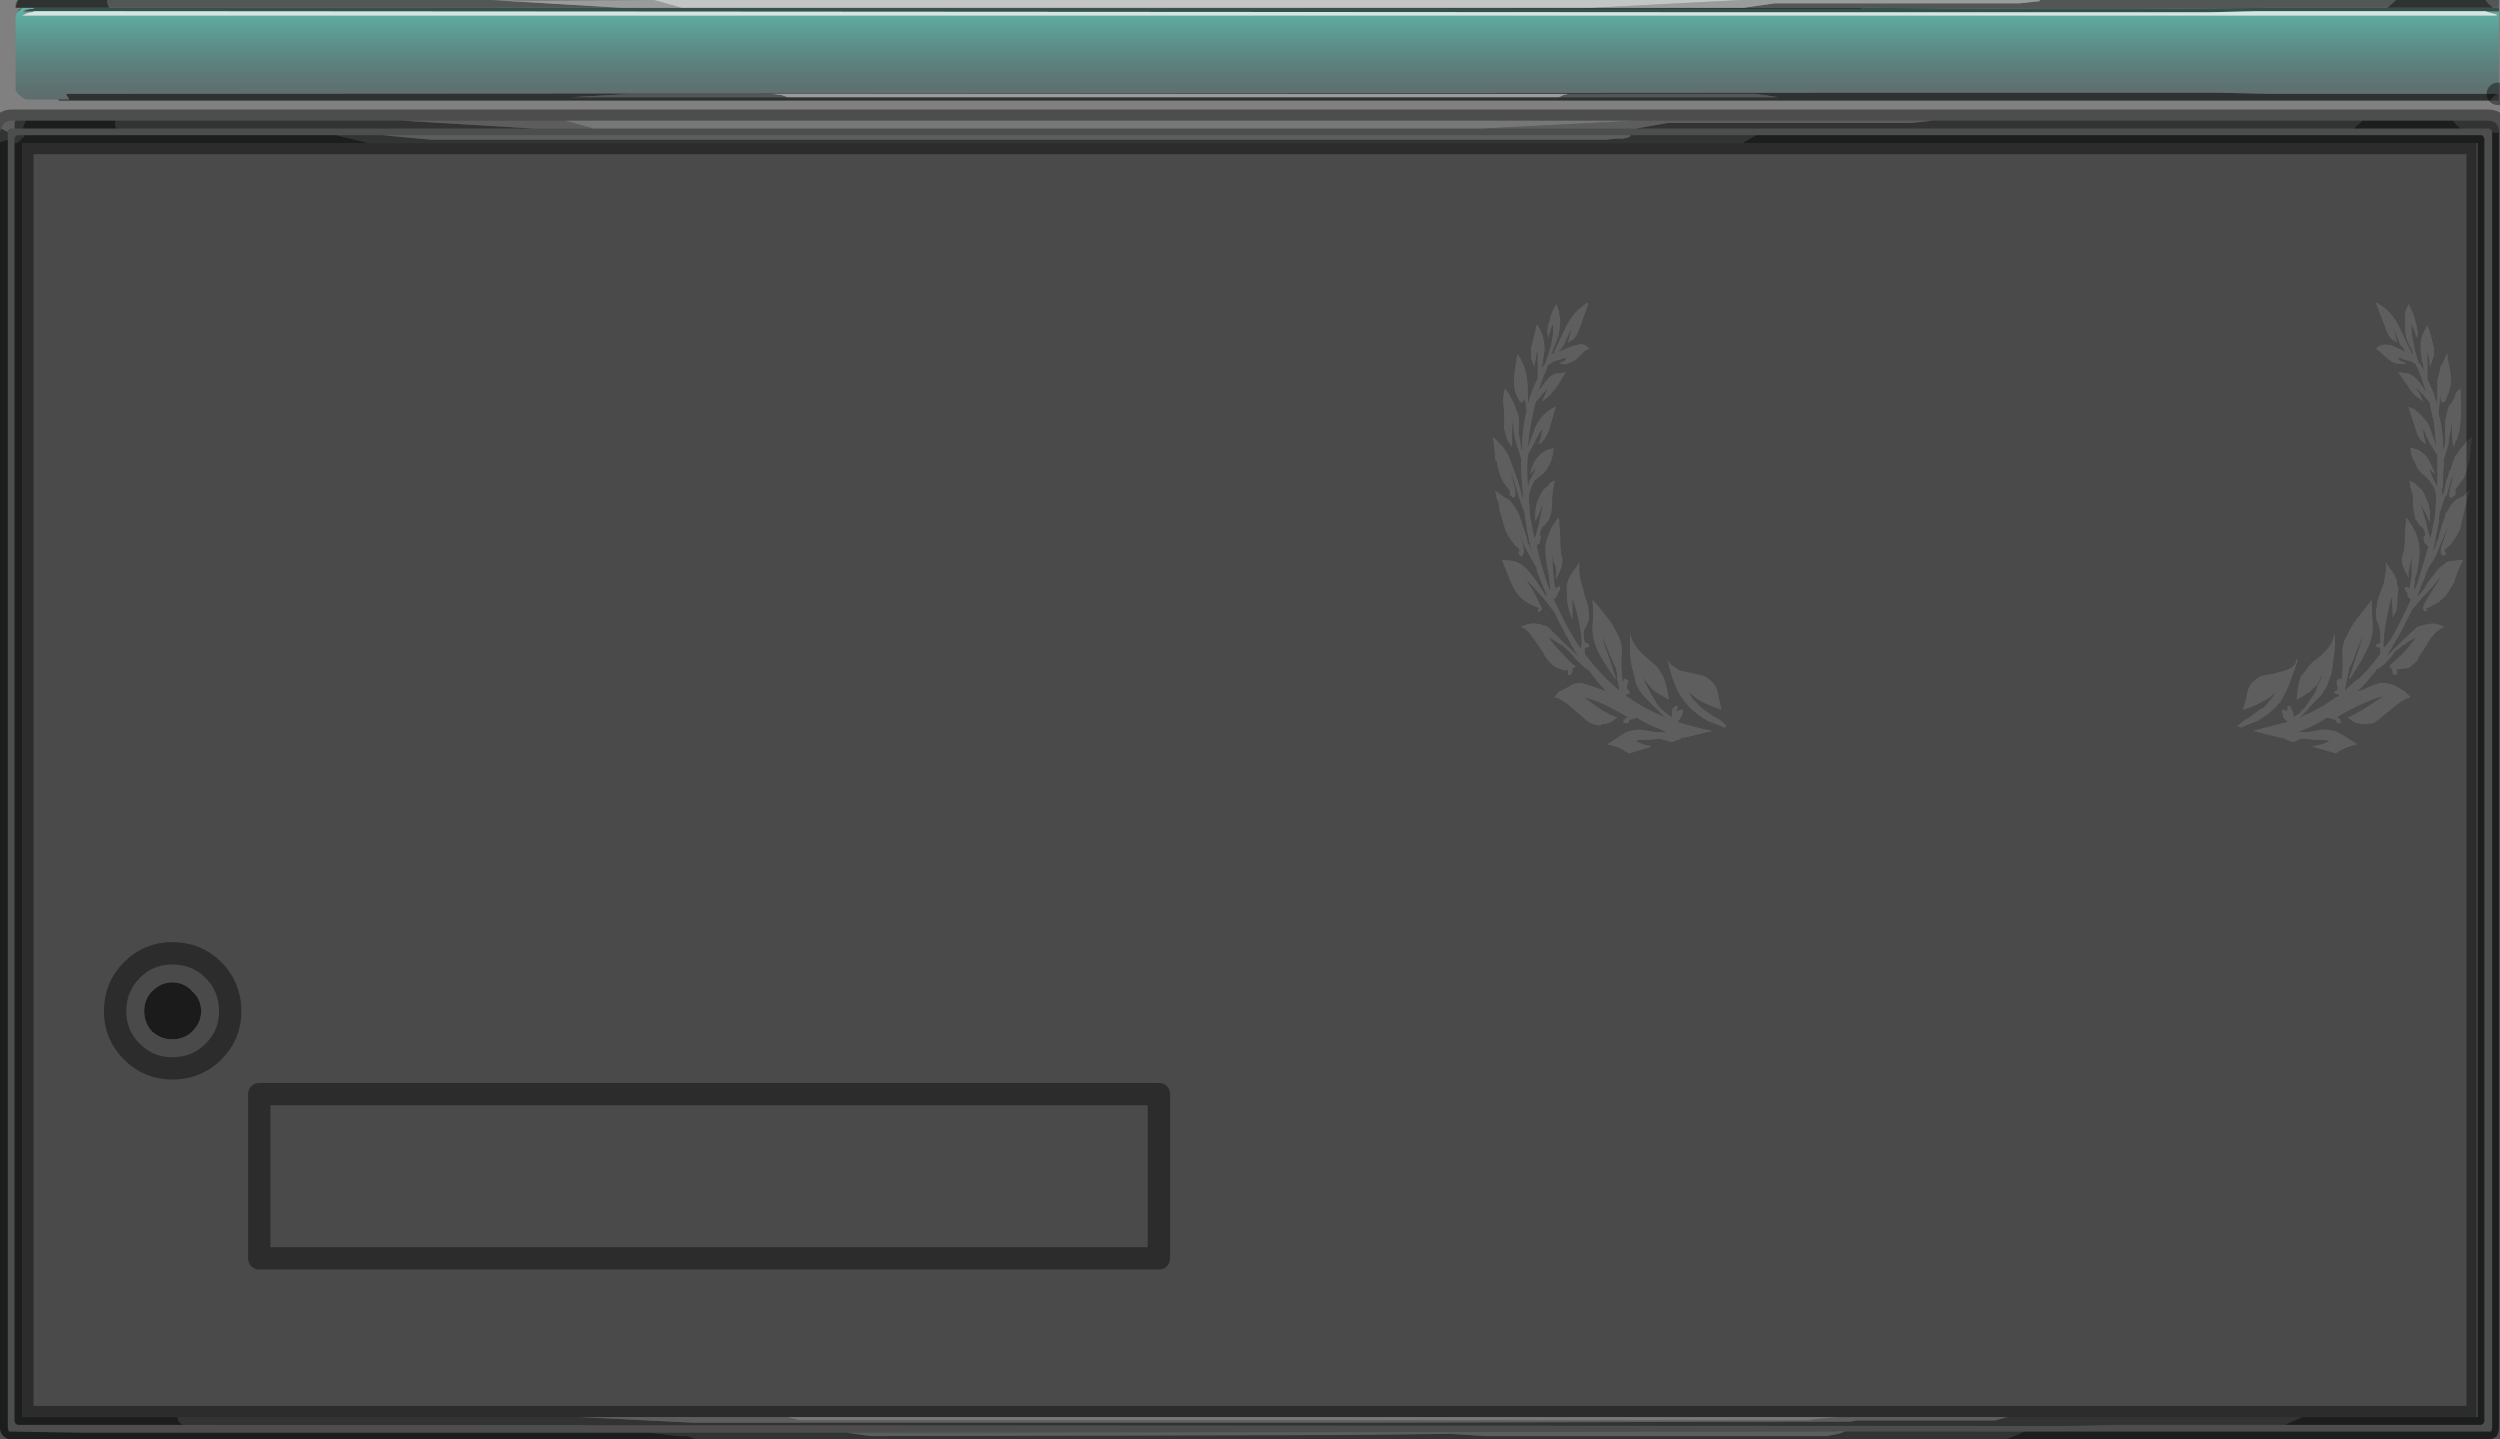 <?xml version="1.0" encoding="UTF-8" standalone="no"?>
<svg xmlns:xlink="http://www.w3.org/1999/xlink" height="64.4px" width="111.85px" xmlns="http://www.w3.org/2000/svg">
  <rect width="100%" height="100%" fill="#808080" stroke="none"/>
  <g transform="matrix(1.0, 0.0, 0.0, 1.0, -0.15, -0.7)">
    <path d="M111.95 1.05 L111.95 1.2 111.3 1.2 111.25 1.2 111.2 1.2 101.15 1.2 98.95 1.25 97.6 1.25 97.5 1.25 95.75 1.25 95.25 1.25 93.15 1.25 92.65 1.25 92.25 1.25 91.6 1.25 91.45 1.25 91.4 1.25 84.25 1.25 83.8 1.25 82.05 1.25 81.3 1.25 80.15 1.25 79.05 1.25 78.6 1.25 1.8 1.2 1.35 1.2 1.2 1.2 Q1.35 1.1 1.6 1.1 L1.7 1.05 1.15 1.05 0.95 1.25 1.0 1.15 1.05 1.1 1.15 1.05 1.05 1.05 5.05 1.05 27.2 1.05 79.05 1.1 83.4 1.1 83.5 1.05 91.4 1.1 95.75 1.1 101.85 1.05 103.75 1.05 104.1 1.05 106.95 1.05 111.7 1.05 111.95 1.05" fill="#34514d" fill-rule="evenodd" stroke="none"/>
    <path d="M111.9 4.9 L111.95 4.9 111.95 5.2 111.55 5.2 111.6 5.15 111.75 5.0 Q111.8 4.95 111.9 4.9 M0.85 1.0 L0.85 0.85 0.95 0.7 0.85 1.0 M4.95 0.7 L22.15 0.7 27.95 1.05 27.2 1.05 5.05 1.05 Q4.95 0.95 4.95 0.7 M91.4 0.7 L107.35 0.7 106.95 1.05 104.1 1.05 103.75 1.05 101.85 1.05 95.75 1.1 91.4 1.1 83.5 1.05 78.15 1.05 79.55 0.85 90.5 0.85 91.4 0.75 91.4 0.7 M111.35 0.7 L111.95 0.7 111.95 1.05 111.7 1.05 Q111.5 0.9 111.35 0.7 M105.85 6.1 L105.45 6.45 99.3 6.45 90.95 6.45 86.6 6.45 78.7 6.45 73.35 6.45 74.75 6.2 85.65 6.2 86.6 6.1 86.65 6.1 105.85 6.1 M110.25 6.45 Q110.05 6.3 109.9 6.1 L111.5 6.1 Q111.7 6.1 111.85 6.25 111.95 6.4 111.95 6.6 L111.85 6.65 111.8 6.65 111.65 6.6 111.6 6.5 111.5 6.45 110.25 6.45 M78.7 6.75 L78.1 7.1 16.65 7.1 15.2 6.75 17.3 6.75 19.45 6.95 72.0 6.95 72.45 6.9 72.75 6.9 Q73.1 6.85 73.1 6.75 L78.7 6.75 M70.3 4.9 L78.7 4.9 79.7 5.05 69.9 5.05 70.1 4.95 70.3 4.9 M35.4 5.05 L25.7 5.05 28.4 4.9 34.7 4.9 35.1 4.95 35.4 5.05 M38.05 64.8 L39.1 64.95 60.55 64.9 65.05 64.85 66.6 64.95 81.85 64.95 82.4 64.85 82.7 64.75 90.7 64.75 Q90.3 64.95 89.85 65.1 L31.35 65.1 30.9 64.95 30.55 64.95 29.25 64.8 37.75 64.8 38.05 64.8 M26.1 64.1 L31.15 64.35 60.2 64.35 60.3 64.35 82.95 64.3 83.2 64.25 89.4 64.25 89.95 64.1 103.15 64.1 102.35 64.45 101.9 64.45 94.9 64.45 92.4 64.5 89.9 64.5 9.55 64.45 8.35 64.45 8.2 64.35 Q8.1 64.25 8.1 64.1 L26.1 64.1 M18.2 6.1 L24.0 6.45 5.35 6.45 Q5.3 6.35 5.3 6.1 L18.2 6.1 M1.25 6.75 L1.2 6.85 1.15 6.85 Q1.0 7.1 0.8 7.1 L0.8 6.9 Q0.8 6.85 0.85 6.8 L0.9 6.75 0.95 6.75 1.25 6.75 M0.85 6.1 L1.3 6.1 1.15 6.45 0.8 6.45 0.8 6.15 0.85 6.1 M0.5 6.6 L0.5 6.95 0.15 7.05 0.15 6.6 0.2 6.45 0.5 6.6" fill="#525655" fill-rule="evenodd" stroke="none"/>
    <path d="M111.5 1.25 L111.85 1.25 111.95 1.25 111.95 4.85 111.9 4.9 101.65 4.9 99.5 4.85 95.85 4.85 93.65 4.85 91.9 4.85 84.75 4.85 84.5 4.85 82.6 4.85 81.8 4.85 3.1 4.9 3.25 5.15 2.75 5.15 1.3 5.15 Q1.0 5.0 0.85 4.75 L0.85 1.4 0.9 1.3 0.95 1.25 1.15 1.05 1.7 1.05 1.6 1.1 Q1.35 1.1 1.2 1.2 L1.15 1.25 1.55 1.25 1.5 1.25 Q1.3 1.3 1.15 1.4 L111.85 1.4 111.85 1.35 111.5 1.25" fill="url(#gradient0)" fill-rule="evenodd" stroke="none"/>
    <path d="M111.3 1.2 L111.35 1.2 111.5 1.25 111.85 1.35 111.85 1.4 1.15 1.4 Q1.3 1.3 1.5 1.25 L1.55 1.25 1.7 1.2 1.8 1.2 78.6 1.25 78.7 1.25 80.15 1.25 81.3 1.25 82.05 1.25 83.8 1.25 88.9 1.25 90.8 1.25 91.4 1.25 91.45 1.25 91.6 1.25 92.25 1.25 92.65 1.25 93.15 1.25 95.25 1.25 95.75 1.25 97.5 1.25 97.6 1.25 98.95 1.25 101.15 1.2 111.2 1.2 111.25 1.2 111.3 1.2" fill="#d2e7e4" fill-rule="evenodd" stroke="none"/>
    <path d="M111.55 5.2 L23.95 5.2 22.6 5.2 2.8 5.2 2.75 5.15 3.25 5.15 3.1 4.9 81.8 4.85 82.6 4.85 84.5 4.85 84.75 4.85 91.9 4.85 93.65 4.85 95.85 4.85 99.5 4.85 101.65 4.9 111.9 4.9 Q111.8 4.95 111.75 5.0 L111.6 5.15 111.55 5.2 M1.05 1.05 L0.85 1.05 0.85 1.0 0.95 0.7 4.95 0.7 Q4.95 0.95 5.05 1.05 L1.05 1.05 M107.35 0.7 L109.15 0.7 109.6 0.7 111.35 0.7 Q111.5 0.9 111.7 1.05 L106.95 1.05 107.35 0.7 M83.5 1.05 L83.4 1.1 79.05 1.1 27.2 1.05 27.95 1.05 30.65 1.05 71.35 1.05 78.15 1.05 83.5 1.05 M105.45 6.45 L105.85 6.1 109.9 6.1 Q110.05 6.3 110.25 6.45 L105.45 6.45 M73.35 6.45 L78.7 6.45 78.6 6.45 74.25 6.45 1.15 6.45 1.3 6.1 5.3 6.1 Q5.3 6.35 5.35 6.45 L24.0 6.45 26.7 6.45 66.5 6.45 73.35 6.45 M111.65 6.6 L111.8 6.65 111.85 6.65 111.95 6.6 111.95 64.6 Q111.95 64.8 111.85 64.95 111.7 65.1 111.5 65.1 L109.6 65.1 109.6 64.75 111.5 64.75 111.6 64.75 111.65 64.6 111.65 6.6 M110.95 64.1 L111.0 64.1 111.0 7.1 110.95 7.1 78.1 7.1 78.7 6.75 111.15 6.75 111.2 6.75 111.25 6.8 111.3 6.9 111.3 64.3 111.25 64.4 111.15 64.45 109.6 64.45 109.6 64.35 109.6 64.1 110.95 64.1 M15.2 6.75 L16.65 7.1 1.15 7.1 1.15 14.5 1.15 64.1 6.25 64.1 6.35 64.1 8.1 64.1 Q8.1 64.25 8.2 64.35 L8.35 64.45 8.25 64.45 0.95 64.45 0.85 64.4 0.8 64.3 0.8 7.1 Q1.0 7.1 1.15 6.85 L1.2 6.85 1.25 6.75 2.85 6.75 3.7 6.75 15.2 6.75 M69.9 5.05 L79.7 5.05 78.7 4.9 70.3 4.9 34.7 4.9 28.4 4.9 25.7 5.05 35.4 5.05 52.0 5.05 58.05 5.05 58.1 5.05 69.9 5.05 M29.25 64.8 L30.55 64.95 30.9 64.95 31.35 65.1 0.65 65.1 Q0.45 65.1 0.3 64.95 0.15 64.8 0.15 64.6 L0.15 7.05 0.5 6.95 0.5 54.45 0.5 57.05 0.5 64.6 0.55 64.75 0.6 64.75 0.65 64.75 3.8 64.8 4.45 64.8 6.25 64.8 6.35 64.8 15.85 64.8 16.4 64.8 29.25 64.8 M89.85 65.1 Q90.3 64.95 90.7 64.75 L109.6 64.75 109.6 65.1 89.85 65.1 M102.35 64.45 L103.15 64.1 109.6 64.1 109.6 64.35 109.6 64.45 102.85 64.45 102.35 64.45 M16.4 64.8 L15.85 64.8 16.4 64.8" fill="#2e3231" fill-rule="evenodd" stroke="none"/>
    <path d="M102.9 30.2 L102.95 30.2 102.9 30.4 102.75 30.8 102.7 30.95 102.45 31.6 102.2 32.05 102.0 32.3 Q101.65 32.65 101.15 32.95 L100.5 33.2 100.45 33.25 100.25 33.2 Q100.5 32.95 100.8 32.8 L101.25 32.45 101.45 32.35 101.75 32.0 102.0 31.65 101.7 31.9 101.35 32.1 Q101.0 32.3 100.5 32.45 L100.65 31.95 Q100.7 31.6 100.8 31.4 100.95 31.15 101.3 30.95 L101.85 30.85 102.4 30.7 Q102.7 30.6 102.85 30.4 L102.9 30.2 M106.5 14.25 L106.8 14.45 Q107.25 14.8 107.55 15.45 L107.85 16.1 108.0 16.4 108.05 16.55 108.1 16.5 108.15 16.65 108.05 16.3 107.95 16.15 107.8 15.8 107.75 15.45 107.75 15.0 Q107.75 14.75 107.8 14.55 L107.9 14.35 107.9 14.3 Q108.1 14.65 108.2 15.0 L108.2 15.05 Q108.35 15.5 108.3 15.75 L108.25 15.8 108.2 15.55 108.05 15.2 Q108.0 15.45 108.1 15.9 L108.15 16.15 108.15 16.2 108.35 16.95 108.4 16.95 108.6 17.3 108.55 16.95 108.5 16.85 108.5 16.75 108.45 16.35 108.45 16.1 Q108.45 15.9 108.55 15.65 L108.65 15.45 108.75 15.25 108.9 15.7 109.05 16.3 109.05 16.6 109.0 16.7 108.95 16.9 108.9 17.0 108.85 17.1 108.85 16.8 108.75 16.4 108.75 17.15 108.75 17.65 109.05 18.35 109.15 18.75 109.2 18.45 109.2 18.1 Q109.2 17.9 109.2 17.7 L109.3 17.35 109.35 17.05 109.45 16.95 109.5 16.8 109.65 16.5 109.65 16.7 Q109.8 17.4 109.8 17.65 L109.8 17.85 Q109.75 18.2 109.6 18.5 L109.6 18.55 109.55 18.65 109.4 18.7 Q109.4 18.7 109.35 18.6 L109.35 18.4 109.35 18.4 109.3 18.55 109.3 18.7 109.25 19.1 109.25 19.2 Q109.4 19.75 109.45 20.45 L109.45 20.85 109.5 20.7 109.55 20.5 109.55 20.4 109.55 20.05 Q109.55 19.7 109.55 19.5 L109.6 19.35 Q109.6 19.15 109.75 18.8 L109.8 18.8 110.0 18.4 110.0 18.35 110.1 18.2 110.2 18.1 Q110.25 18.1 110.25 18.4 L110.25 18.55 110.25 19.4 110.2 19.9 110.05 20.4 110.0 20.45 110.0 20.5 109.9 20.7 109.9 20.65 109.85 20.1 109.85 20.05 Q109.85 19.6 109.8 19.5 L109.8 19.9 109.7 20.4 109.7 20.55 109.55 21.05 109.5 21.2 109.45 21.95 109.45 22.4 109.4 22.6 109.4 22.9 109.4 22.9 109.5 22.7 109.6 22.2 109.65 22.1 109.75 21.75 109.8 21.7 109.85 21.5 109.95 21.25 110.0 21.1 110.1 21.0 Q110.2 20.8 110.35 20.65 L110.4 20.6 110.45 20.5 110.7 20.3 110.75 20.25 110.7 20.65 110.65 21.2 Q110.5 21.85 110.4 22.05 L110.0 22.6 110.0 22.65 110.0 22.85 109.9 22.9 109.9 22.95 109.8 22.95 109.75 22.95 Q109.7 22.85 109.8 22.45 L109.85 22.25 109.9 22.0 109.95 21.85 109.95 21.75 110.0 21.7 109.95 21.75 109.95 21.8 109.9 21.95 109.8 22.2 109.6 22.9 109.55 22.9 109.4 23.35 109.35 23.5 109.35 23.55 109.3 23.55 109.25 24.1 109.15 24.6 109.0 25.4 109.1 25.2 109.15 25.05 109.15 25.0 109.25 24.8 109.25 24.75 109.4 24.2 109.55 23.8 109.55 23.7 109.6 23.65 109.75 23.4 Q109.85 23.2 110.0 23.1 L110.05 23.05 110.25 22.95 110.35 22.9 110.4 22.85 110.6 22.65 110.65 22.65 110.55 22.95 110.4 23.55 110.2 24.4 110.1 24.6 110.0 24.75 109.8 25.05 109.7 25.15 109.5 25.3 109.55 25.4 109.6 25.5 109.5 25.55 109.45 25.55 Q109.25 25.45 109.45 24.95 L109.5 24.8 109.55 24.65 109.65 24.4 109.75 24.05 109.8 23.95 109.75 24.05 109.65 24.35 109.55 24.55 109.35 25.0 109.3 25.15 109.15 25.5 109.0 25.8 108.85 26.0 108.8 26.1 108.75 26.2 108.7 26.35 108.3 27.35 108.3 27.4 108.65 27.0 108.65 26.95 108.75 26.8 108.9 26.6 109.2 26.2 109.3 26.1 109.5 25.95 Q109.65 25.8 109.85 25.8 L110.3 25.75 110.35 25.75 110.15 26.15 110.0 26.55 109.95 26.75 109.8 27.0 Q109.6 27.35 109.35 27.55 L109.3 27.6 Q109.1 27.75 108.75 27.9 L108.7 27.9 108.7 27.95 108.75 28.0 108.65 28.05 Q108.5 27.95 108.6 27.75 L108.8 27.4 108.95 27.15 109.05 27.0 109.25 26.7 109.3 26.6 109.3 26.55 109.25 26.6 109.1 26.8 108.75 27.2 108.5 27.45 108.3 27.7 108.05 28.0 108.0 28.1 107.95 28.2 107.75 28.6 107.55 29.0 106.9 30.1 107.35 29.65 107.55 29.45 107.65 29.35 108.2 28.85 108.3 28.75 108.65 28.65 108.95 28.6 Q109.15 28.6 109.4 28.7 L109.5 28.75 Q109.2 28.85 108.9 29.25 L108.8 29.4 108.5 29.9 108.35 30.1 108.3 30.25 Q108.15 30.4 107.95 30.55 L107.8 30.6 107.35 30.65 107.4 30.75 107.4 30.85 Q107.35 30.9 107.3 30.9 L107.25 30.85 107.2 30.85 107.2 30.75 107.15 30.6 107.1 30.55 107.05 30.5 107.65 29.95 Q108.1 29.45 108.25 29.2 L107.9 29.4 107.7 29.55 107.65 29.55 107.5 29.7 Q107.3 29.8 107.2 30.0 106.75 30.55 106.45 30.65 L106.45 30.7 105.95 31.3 105.6 31.65 105.9 31.55 106.1 31.45 106.35 31.35 Q106.6 31.25 106.85 31.25 L107.25 31.35 107.75 31.65 108.0 31.9 Q107.8 31.9 107.35 32.25 L106.55 32.9 106.35 33.05 105.9 33.1 105.6 33.05 105.55 33.05 105.25 32.85 105.2 32.8 Q105.45 32.7 105.95 32.4 L106.8 31.85 Q106.45 31.9 105.7 32.25 105.05 32.55 104.7 32.8 L104.8 32.85 104.85 32.9 104.85 32.95 104.9 33.0 104.8 33.05 104.7 33.05 104.7 33.0 104.65 32.9 104.25 32.8 Q103.75 33.15 103.2 33.35 L102.95 33.45 103.3 33.45 103.45 33.45 104.05 33.35 104.25 33.35 104.3 33.35 104.5 33.4 104.6 33.4 104.9 33.55 Q105.35 33.85 105.55 33.95 L105.6 34.0 Q105.35 34.05 105.0 34.2 L104.9 34.25 Q104.8 34.3 104.65 34.4 L103.6 34.1 104.05 34.0 104.15 33.95 104.4 33.85 104.15 33.8 103.85 33.8 103.75 33.8 103.35 33.75 103.1 33.75 102.75 33.9 102.35 33.75 102.35 33.7 102.3 33.7 102.15 33.7 100.95 33.4 102.5 33.0 102.3 32.8 102.3 32.7 102.25 32.55 102.25 32.45 102.45 32.5 102.5 32.55 102.5 32.5 102.5 32.3 Q102.5 32.25 102.6 32.3 L102.65 32.35 102.7 32.5 Q102.8 32.65 102.75 32.8 L103.05 32.6 103.15 32.45 103.25 32.4 103.3 32.3 103.35 32.25 103.75 31.65 103.85 31.35 104.05 30.95 104.0 30.95 103.8 31.35 103.55 31.6 103.1 31.9 102.9 32.0 Q102.95 31.35 103.1 30.95 L103.35 30.65 103.4 30.55 103.7 30.25 103.75 30.25 103.85 30.15 Q104.3 29.8 104.5 29.4 L104.6 29.05 Q104.65 29.5 104.55 30.15 L104.55 30.2 104.45 30.85 104.25 31.4 104.0 31.8 103.45 32.35 103.45 32.4 103.1 32.75 103.0 32.85 103.1 32.8 103.15 32.75 103.5 32.6 104.15 32.25 104.65 31.9 104.8 31.85 104.8 31.8 104.75 31.75 104.7 31.75 104.65 31.75 104.6 31.7 104.6 31.65 Q104.65 31.6 104.7 31.6 L104.75 31.5 104.7 31.35 104.7 31.3 104.7 31.15 104.75 31.1 104.8 31.1 104.85 31.05 104.9 31.1 104.9 31.2 Q105.0 30.55 104.95 29.95 L104.95 29.85 Q104.95 29.5 105.15 29.15 105.4 28.6 105.75 28.2 L106.25 27.55 Q106.25 28.05 106.3 28.6 L106.3 28.8 Q106.3 29.3 106.0 29.85 L105.8 30.25 105.3 31.05 105.25 31.05 105.55 30.15 Q105.85 29.3 105.85 29.1 105.8 29.3 105.55 29.9 L105.4 30.3 105.25 30.6 105.1 31.35 105.05 31.6 105.5 31.2 105.7 31.05 105.8 30.95 106.1 30.65 106.35 30.35 106.65 29.95 106.65 29.7 106.55 29.65 106.5 29.65 106.45 29.65 106.45 29.6 106.5 29.5 106.6 29.5 106.65 29.45 106.65 29.35 106.65 29.1 Q106.65 28.85 106.6 28.75 L106.45 28.35 106.45 28.3 Q106.45 27.95 106.5 27.8 106.5 27.6 106.6 27.35 L106.8 26.8 106.9 26.25 106.9 25.85 107.0 26.05 107.2 26.3 Q107.4 26.6 107.4 26.9 L107.45 27.0 107.4 27.55 107.4 27.8 107.35 28.05 107.2 28.3 107.2 27.95 107.15 27.4 107.1 27.55 Q106.95 28.2 106.85 28.8 106.75 29.45 106.8 29.7 L107.1 29.35 107.45 28.7 107.85 27.9 108.0 27.55 108.0 27.5 107.95 27.45 Q107.85 27.4 107.85 27.3 L107.9 27.3 107.8 27.15 Q107.7 27.05 107.75 27.0 L107.85 26.95 107.95 27.05 108.05 26.45 108.05 25.6 107.95 26.05 107.95 26.1 Q107.85 26.4 107.95 26.6 L107.75 26.25 107.7 26.1 Q107.55 25.8 107.65 25.5 107.75 25.3 107.75 24.65 L107.8 23.9 107.85 23.9 Q108.1 24.25 108.25 24.6 108.4 25.0 108.4 25.45 108.4 25.7 108.25 26.45 L108.2 26.55 Q108.15 26.9 108.15 27.15 L108.3 26.8 108.55 26.0 108.8 25.15 108.7 25.05 108.65 25.0 108.6 24.95 108.6 24.85 Q108.55 24.75 108.6 24.7 L108.65 24.65 Q108.65 24.5 108.6 24.4 108.5 24.25 108.4 24.2 L108.25 23.95 Q108.2 23.95 108.2 23.8 L108.15 23.65 Q108.1 23.3 108.1 22.85 L108.0 22.5 107.95 22.2 108.15 22.3 108.3 22.45 Q108.55 22.6 108.65 22.9 L108.8 23.25 Q108.9 23.65 108.85 24.05 L108.85 24.05 108.7 23.7 108.45 23.25 108.7 24.1 108.7 24.15 Q108.8 24.6 108.9 24.8 L109.0 24.25 109.1 23.8 109.15 22.95 109.15 22.85 109.05 22.5 108.85 22.2 108.65 22.0 Q108.35 21.8 108.2 21.4 108.0 21.1 108.0 20.75 108.05 20.7 108.2 20.8 108.35 20.8 108.45 20.9 108.7 21.05 108.85 21.35 L109.1 21.9 108.85 21.7 108.8 21.6 109.0 22.1 109.15 22.4 109.15 22.45 109.2 22.4 109.2 21.05 109.0 20.75 108.9 20.6 108.7 20.2 Q108.65 20.0 108.55 19.9 L108.6 20.25 Q108.65 20.5 108.7 20.55 L108.65 20.55 Q108.35 20.35 108.25 19.95 L107.9 18.9 108.15 19.0 Q108.55 19.3 108.8 19.7 108.9 19.9 109.15 20.7 L109.05 19.65 108.9 18.95 108.85 18.7 108.6 18.4 108.3 18.1 108.2 18.05 108.4 18.3 108.55 18.65 108.35 18.5 Q108.15 18.4 107.9 18.0 L107.45 17.35 107.8 17.4 Q107.95 17.4 108.15 17.55 108.35 17.7 108.6 18.1 L108.7 18.25 108.45 17.5 108.4 17.35 108.25 17.05 108.25 17.0 108.15 16.95 Q108.05 16.85 107.75 16.8 107.55 16.7 107.4 16.7 L107.55 16.85 107.8 16.95 Q107.35 17.05 107.05 16.8 L106.8 16.6 106.6 16.4 106.45 16.3 Q106.75 16.0 107.25 16.2 L107.8 16.45 Q107.7 16.35 107.6 16.15 L107.55 16.15 107.25 15.4 107.25 15.45 107.4 16.05 107.3 15.95 Q107.05 15.9 106.85 15.3 L106.45 14.25 106.5 14.25 M69.8 14.35 Q69.9 14.6 69.95 15.0 69.95 15.45 69.85 15.8 L69.65 16.3 69.5 16.65 69.6 16.5 69.65 16.55 69.7 16.4 70.15 15.45 Q70.45 14.8 70.9 14.45 L71.15 14.25 71.2 14.25 71.2 14.3 70.85 15.3 Q70.65 15.9 70.4 15.95 L70.3 16.05 70.35 15.85 70.45 15.45 70.45 15.4 70.1 16.15 69.9 16.45 70.0 16.4 70.45 16.2 70.85 16.1 Q71.1 16.1 71.25 16.3 L71.05 16.4 70.85 16.6 70.65 16.8 Q70.4 16.95 70.15 17.0 L69.9 16.95 70.15 16.85 70.25 16.7 Q70.15 16.7 69.9 16.8 69.65 16.85 69.55 16.95 L69.45 17.0 69.4 17.05 Q69.15 17.65 68.95 18.25 L69.05 18.1 Q69.35 17.7 69.5 17.55 69.7 17.4 69.9 17.4 L70.25 17.35 70.2 17.35 69.8 18.0 Q69.5 18.4 69.35 18.5 L69.15 18.65 69.3 18.3 69.4 18.1 69.45 18.05 69.4 18.1 Q69.25 18.2 69.1 18.4 L68.85 18.7 Q68.6 19.65 68.5 20.7 L68.55 20.6 Q68.8 19.9 68.9 19.7 69.1 19.3 69.55 19.0 L69.75 18.9 69.45 19.95 Q69.3 20.35 69.05 20.55 L69.0 20.55 69.1 20.25 69.15 19.95 69.15 19.9 Q69.05 20.0 68.95 20.2 L68.75 20.6 68.5 21.05 Q68.45 21.7 68.5 22.45 L68.55 22.35 Q68.55 22.25 68.65 22.1 L68.85 21.7 68.9 21.6 68.8 21.7 68.65 21.85 68.6 21.9 Q68.7 21.55 68.8 21.35 69.0 21.05 69.25 20.9 69.35 20.8 69.5 20.8 L69.65 20.75 Q69.65 21.1 69.5 21.4 69.35 21.8 69.05 22.0 L68.8 22.2 68.65 22.5 68.55 22.85 68.55 22.95 68.6 23.8 68.8 24.8 68.85 24.7 69.0 24.15 Q69.1 23.7 69.15 23.45 L69.2 23.25 Q69.1 23.4 69.0 23.7 L68.85 24.0 68.85 24.1 Q68.8 23.65 68.9 23.25 68.95 23.05 69.05 22.9 69.15 22.6 69.4 22.45 L69.5 22.3 69.7 22.2 69.7 22.25 69.65 22.5 69.6 22.85 Q69.6 23.3 69.55 23.65 L69.5 23.8 69.45 23.95 69.25 24.2 Q69.15 24.25 69.1 24.4 69.05 24.5 69.05 24.65 L69.1 24.7 69.05 24.85 Q69.05 24.85 69.05 24.95 L69.05 25.0 68.95 25.05 68.9 25.15 Q69.15 26.25 69.5 27.15 L69.5 27.0 69.45 26.45 Q69.3 25.7 69.3 25.45 69.25 25.0 69.45 24.6 69.55 24.25 69.85 23.9 L69.9 23.9 Q69.9 24.1 69.95 24.65 69.95 25.3 70.0 25.5 70.1 25.8 70.0 26.1 L69.85 26.45 69.75 26.6 Q69.8 26.4 69.75 26.05 L69.65 25.8 69.65 25.6 69.6 25.6 Q69.6 25.95 69.65 26.45 69.65 26.7 69.75 27.05 L69.8 27.0 69.85 26.95 69.95 26.95 69.95 27.0 Q69.95 27.05 69.9 27.15 L69.8 27.3 69.85 27.3 69.75 27.45 69.65 27.5 69.85 27.9 Q70.3 28.9 70.85 29.7 L70.9 29.65 Q70.95 29.35 70.85 28.8 70.75 28.2 70.55 27.6 L70.5 27.4 70.5 28.25 70.5 28.4 70.45 28.3 Q70.35 28.05 70.3 27.8 70.25 27.5 70.25 27.0 L70.25 26.9 Q70.3 26.6 70.5 26.3 L70.7 26.05 70.8 25.85 70.8 26.25 Q70.85 26.65 70.9 26.8 L71.05 27.35 71.2 27.8 71.25 28.3 Q71.25 28.45 71.1 28.75 71.0 28.85 71.0 29.1 71.0 29.3 71.05 29.45 L71.2 29.5 71.25 29.6 71.25 29.65 71.2 29.65 71.15 29.65 71.05 29.7 71.05 29.95 Q71.75 30.9 72.6 31.6 L72.6 31.5 72.5 31.05 72.5 30.85 72.45 30.6 72.15 29.95 72.15 29.9 Q71.85 29.3 71.85 29.1 71.8 29.3 72.15 30.15 L72.35 30.8 72.45 31.05 72.4 31.05 Q71.85 30.25 71.65 29.85 71.4 29.3 71.4 28.8 71.45 28.15 71.4 27.55 L71.55 27.7 71.95 28.2 Q72.3 28.6 72.55 29.15 72.75 29.55 72.7 29.95 72.65 30.55 72.75 31.2 L72.8 31.15 72.8 31.1 72.85 31.05 72.9 31.1 73.0 31.15 Q73.0 31.25 72.95 31.35 72.9 31.5 72.95 31.5 L73.0 31.6 Q73.05 31.6 73.05 31.65 L73.05 31.75 72.95 31.75 72.9 31.8 72.9 31.85 73.0 31.9 Q73.7 32.4 74.55 32.75 L74.7 32.85 74.55 32.7 74.2 32.35 Q73.6 31.8 73.4 31.4 73.3 31.15 73.25 30.85 73.15 30.55 73.1 30.15 73.05 29.5 73.1 29.05 73.1 29.2 73.2 29.4 73.4 29.8 73.85 30.15 L74.3 30.55 74.55 30.95 Q74.7 31.3 74.8 31.9 L74.8 32.0 74.15 31.6 74.05 31.5 Q73.85 31.3 73.65 30.95 L73.8 31.35 Q74.15 32.0 74.35 32.3 74.6 32.55 74.95 32.8 L74.95 32.5 Q75.0 32.35 75.1 32.3 75.15 32.25 75.2 32.3 L75.2 32.4 75.15 32.55 75.25 32.5 75.35 32.45 75.45 32.45 75.45 32.55 75.35 32.8 75.2 33.0 Q75.95 33.25 76.75 33.4 L75.5 33.7 75.4 33.7 75.35 33.7 75.35 33.75 74.95 33.9 74.4 33.75 74.3 33.75 73.95 33.8 73.5 33.8 73.3 33.85 73.65 34.0 74.05 34.1 73.05 34.4 73.0 34.4 72.7 34.2 Q72.35 34.05 72.05 34.0 L72.15 33.95 72.75 33.55 Q72.9 33.45 73.1 33.4 L73.4 33.35 73.6 33.35 74.2 33.45 74.35 33.45 74.6 33.45 74.7 33.45 74.5 33.35 Q73.95 33.15 73.45 32.85 L73.4 32.8 73.25 32.85 73.05 32.9 73.0 33.05 72.95 33.05 72.85 33.05 72.75 33.0 72.85 32.9 72.85 32.85 73.0 32.8 Q72.6 32.55 72.0 32.25 71.35 31.95 71.0 31.9 L71.7 32.4 Q72.2 32.7 72.5 32.8 L72.3 32.95 Q72.1 33.1 71.8 33.1 L71.75 33.15 Q71.4 33.15 71.1 32.9 70.6 32.45 70.35 32.25 69.9 31.9 69.7 31.9 69.8 31.75 69.9 31.65 L70.3 31.45 Q70.55 31.25 70.9 31.25 L72.1 31.65 72.0 31.6 Q71.6 31.2 71.25 30.7 L71.2 30.65 Q70.95 30.55 70.5 30.0 70.3 29.75 70.0 29.55 L69.45 29.2 Q69.55 29.45 70.05 29.95 70.55 30.5 70.65 30.5 L70.6 30.55 70.5 30.6 70.5 30.75 70.45 30.85 70.4 30.9 70.35 30.9 Q70.3 30.9 70.3 30.85 L70.3 30.65 70.2 30.7 69.85 30.6 Q69.55 30.45 69.3 30.1 L69.2 29.9 68.75 29.25 Q68.5 28.85 68.2 28.75 68.5 28.6 68.7 28.6 L68.8 28.6 Q69.05 28.6 69.4 28.75 L69.5 28.85 70.1 29.45 70.8 30.1 70.7 29.95 Q70.2 29.15 69.75 28.2 L69.7 28.1 69.2 27.45 Q68.8 27.0 68.4 26.6 L68.35 26.55 68.4 26.6 68.75 27.15 69.05 27.75 Q69.2 27.95 69.05 28.05 69.0 28.1 68.95 28.0 L69.0 27.9 Q68.6 27.75 68.4 27.6 68.0 27.35 67.75 26.75 L67.35 25.75 67.85 25.8 Q68.1 25.85 68.4 26.1 68.6 26.3 68.95 26.8 69.25 27.3 69.35 27.4 L69.35 27.3 Q69.1 26.75 68.9 26.2 L68.9 26.1 68.55 25.5 68.3 25.0 67.95 24.15 67.9 23.95 Q68.0 24.3 68.25 24.95 68.4 25.45 68.25 25.55 L68.25 25.6 68.15 25.55 68.1 25.5 68.1 25.4 68.15 25.3 67.9 25.05 Q67.65 24.75 67.5 24.4 L67.25 23.55 67.2 23.2 67.1 22.95 67.05 22.65 67.45 22.95 67.65 23.05 Q67.9 23.3 68.1 23.7 L68.45 24.75 68.5 25.0 68.55 25.05 68.6 25.2 68.7 25.4 68.65 25.25 Q68.45 24.45 68.35 23.55 L68.3 23.5 68.1 22.9 67.8 21.95 67.7 21.7 67.9 22.45 Q68.0 22.85 67.9 22.95 L67.85 22.95 67.8 22.95 67.8 22.9 67.7 22.85 67.7 22.65 Q67.4 22.3 67.3 22.05 L67.2 21.75 67.1 21.3 67.05 21.3 67.05 21.2 67.0 20.65 66.95 20.25 67.1 20.4 67.35 20.65 Q67.6 20.95 67.7 21.25 L68.05 22.2 68.25 22.9 68.3 23.05 68.3 22.9 68.25 22.4 Q68.2 21.8 68.2 21.2 L68.0 20.55 Q67.85 20.05 67.85 19.6 L67.85 19.5 Q67.8 19.6 67.8 20.1 L67.8 20.7 67.6 20.4 67.45 19.9 67.45 19.25 67.4 18.55 Q67.45 18.1 67.5 18.1 L67.7 18.4 67.9 18.8 68.1 19.35 68.1 20.1 68.2 20.7 68.2 20.85 68.25 20.75 Q68.25 19.9 68.45 19.1 L68.4 18.7 68.35 18.5 68.35 18.2 68.35 18.5 Q68.3 18.7 68.25 18.7 68.25 18.75 68.15 18.65 L68.05 18.5 Q67.85 18.1 67.9 17.65 67.9 17.35 68.05 16.5 L68.05 16.55 68.2 16.8 Q68.5 17.35 68.5 18.2 L68.5 18.75 68.55 18.65 Q68.7 18.1 68.95 17.65 L68.95 16.5 68.9 16.4 Q68.9 16.5 68.85 16.8 L68.8 17.0 68.8 17.1 68.75 17.0 68.65 16.7 68.65 16.3 68.8 15.7 68.9 15.25 68.95 15.25 69.05 15.45 Q69.25 15.85 69.25 16.35 69.2 16.75 69.1 17.3 L69.15 17.15 69.3 16.95 69.55 16.15 Q69.65 15.65 69.65 15.3 L69.6 15.2 69.45 15.7 69.45 15.8 Q69.3 15.55 69.5 15.0 69.55 14.65 69.8 14.3 L69.8 14.35 M77.2 33.2 L76.55 32.95 Q76.05 32.65 75.7 32.3 75.4 31.95 75.2 31.6 75.1 31.35 74.95 30.95 L74.8 30.4 74.75 30.2 Q74.8 30.3 74.85 30.4 L75.3 30.7 76.4 30.95 Q76.75 31.15 76.9 31.4 77.0 31.6 77.05 31.95 L77.15 32.4 77.15 32.45 Q76.45 32.2 76.05 31.95 L76.0 31.9 Q75.8 31.75 75.7 31.65 75.75 31.8 75.9 32.0 L76.25 32.35 Q76.55 32.6 76.9 32.8 77.2 32.95 77.4 33.2 L77.25 33.25 77.2 33.2" fill="#434343" fill-opacity="0.549" fill-rule="evenodd" stroke="none"/>
    <path d="M110.95 7.1 L110.95 64.1 109.6 64.1 109.6 64.35 109.6 64.1 103.15 64.1 89.95 64.1 82.35 64.1 35.35 64.1 26.1 64.1 8.1 64.1 6.35 64.1 6.25 64.1 1.15 64.1 1.15 14.5 1.15 7.1 16.65 7.1 78.1 7.1 110.95 7.1 M106.5 14.25 L106.45 14.25 106.85 15.3 Q107.05 15.9 107.3 15.95 L107.4 16.05 107.25 15.45 107.25 15.4 107.55 16.15 107.6 16.15 Q107.7 16.35 107.8 16.45 L107.25 16.2 Q106.75 16.0 106.45 16.3 L106.6 16.4 106.8 16.6 107.05 16.8 Q107.35 17.05 107.8 16.95 L107.55 16.85 107.4 16.7 Q107.55 16.7 107.75 16.8 108.05 16.85 108.15 16.95 L108.25 17.0 108.25 17.05 108.4 17.35 108.45 17.5 108.7 18.25 108.6 18.1 Q108.35 17.7 108.15 17.55 107.95 17.4 107.8 17.4 L107.45 17.35 107.9 18.0 Q108.15 18.4 108.35 18.5 L108.55 18.65 108.4 18.3 108.2 18.05 108.3 18.1 108.6 18.4 108.85 18.7 108.9 18.95 109.05 19.65 109.15 20.7 Q108.9 19.9 108.8 19.7 108.55 19.3 108.15 19.0 L107.9 18.9 108.25 19.95 Q108.35 20.35 108.65 20.55 L108.7 20.55 Q108.65 20.5 108.6 20.25 L108.55 19.9 Q108.65 20.0 108.7 20.2 L108.9 20.6 109.0 20.75 109.2 21.05 109.2 22.4 109.15 22.45 109.15 22.4 109.0 22.1 108.8 21.6 108.85 21.7 109.1 21.9 108.85 21.35 Q108.7 21.05 108.45 20.9 108.35 20.8 108.2 20.8 108.05 20.7 108.0 20.75 108.0 21.1 108.2 21.4 108.35 21.8 108.65 22.0 L108.85 22.2 109.05 22.5 109.15 22.85 109.15 22.95 109.1 23.8 109.0 24.25 108.9 24.8 Q108.8 24.6 108.7 24.15 L108.7 24.1 108.45 23.25 108.7 23.7 108.85 24.05 108.85 24.05 Q108.9 23.65 108.8 23.25 L108.65 22.9 Q108.55 22.6 108.3 22.45 L108.15 22.3 107.95 22.2 108.0 22.5 108.1 22.85 Q108.1 23.3 108.15 23.65 L108.2 23.8 Q108.2 23.95 108.25 23.95 L108.4 24.2 Q108.5 24.25 108.6 24.4 108.65 24.5 108.65 24.65 L108.6 24.7 Q108.55 24.75 108.6 24.85 L108.6 24.95 108.65 25.0 108.7 25.05 108.8 25.15 108.55 26.0 108.3 26.8 108.15 27.15 Q108.15 26.9 108.2 26.55 L108.25 26.45 Q108.4 25.7 108.4 25.45 108.4 25.0 108.25 24.6 108.1 24.25 107.85 23.9 L107.8 23.9 107.75 24.65 Q107.75 25.3 107.65 25.5 107.55 25.8 107.7 26.1 L107.75 26.25 107.95 26.6 Q107.85 26.4 107.95 26.1 L107.95 26.05 108.05 25.6 108.05 26.45 107.95 27.05 107.85 26.95 107.75 27.0 Q107.7 27.05 107.8 27.15 L107.9 27.3 107.85 27.3 Q107.85 27.4 107.95 27.45 L108.0 27.5 108.0 27.55 107.85 27.9 107.45 28.7 107.1 29.35 106.8 29.7 Q106.75 29.45 106.85 28.8 106.95 28.2 107.1 27.55 L107.15 27.4 107.2 27.95 107.2 28.3 107.35 28.05 107.4 27.8 107.4 27.55 107.45 27.0 107.4 26.9 Q107.4 26.6 107.2 26.3 L107.0 26.05 106.9 25.85 106.9 26.25 106.8 26.8 106.6 27.35 Q106.5 27.6 106.5 27.8 106.45 27.95 106.45 28.3 L106.45 28.35 106.6 28.75 Q106.65 28.85 106.65 29.1 L106.65 29.35 106.65 29.45 106.6 29.5 106.5 29.5 106.45 29.6 106.45 29.65 106.5 29.65 106.55 29.65 106.65 29.7 106.65 29.95 106.35 30.35 106.1 30.65 105.8 30.95 105.7 31.05 105.5 31.2 105.05 31.6 105.1 31.35 105.25 30.6 105.4 30.3 105.55 29.9 Q105.8 29.3 105.85 29.1 105.85 29.3 105.55 30.15 L105.25 31.05 105.3 31.05 105.8 30.25 106.0 29.85 Q106.3 29.3 106.3 28.8 L106.3 28.6 Q106.25 28.05 106.25 27.55 L105.75 28.2 Q105.4 28.6 105.15 29.15 104.95 29.5 104.95 29.85 L104.95 29.95 Q105.0 30.55 104.9 31.2 L104.9 31.1 104.85 31.05 104.8 31.1 104.75 31.1 104.7 31.15 104.7 31.3 104.7 31.35 104.75 31.5 104.7 31.6 Q104.65 31.6 104.6 31.65 L104.6 31.7 104.65 31.75 104.7 31.75 104.75 31.75 104.8 31.8 104.8 31.85 104.65 31.9 104.15 32.25 103.5 32.6 103.15 32.75 103.1 32.8 103.0 32.85 103.1 32.75 103.45 32.4 103.45 32.35 104.0 31.8 104.25 31.4 104.45 30.85 104.55 30.2 104.55 30.15 Q104.65 29.5 104.6 29.05 L104.5 29.4 Q104.3 29.8 103.85 30.15 L103.75 30.25 103.7 30.25 103.4 30.55 103.35 30.65 103.1 30.95 Q102.95 31.35 102.9 32.0 L103.1 31.9 103.55 31.6 103.8 31.35 104.0 30.95 104.05 30.95 103.85 31.35 103.75 31.65 103.35 32.25 103.3 32.3 103.25 32.4 103.15 32.45 103.05 32.6 102.75 32.8 Q102.8 32.65 102.7 32.5 L102.65 32.35 102.6 32.3 Q102.5 32.25 102.5 32.3 L102.5 32.5 102.5 32.55 102.45 32.5 102.25 32.45 102.25 32.55 102.3 32.7 102.3 32.8 102.5 33.0 100.95 33.4 102.15 33.7 102.3 33.7 102.35 33.7 102.35 33.75 102.75 33.9 103.1 33.75 103.35 33.75 103.75 33.8 103.85 33.8 104.15 33.8 104.4 33.85 104.15 33.95 104.05 34.0 103.6 34.1 104.65 34.4 Q104.8 34.3 104.9 34.25 L105.0 34.2 Q105.35 34.05 105.6 34.0 L105.55 33.95 Q105.35 33.85 104.9 33.55 L104.6 33.4 104.5 33.4 104.3 33.35 104.25 33.35 104.05 33.35 103.45 33.45 103.3 33.45 102.95 33.45 103.2 33.35 Q103.75 33.15 104.25 32.8 L104.65 32.9 104.7 33.0 104.7 33.05 104.8 33.05 104.9 33.0 104.85 32.95 104.85 32.9 104.8 32.85 104.7 32.8 Q105.05 32.55 105.7 32.25 106.45 31.9 106.8 31.85 L105.95 32.4 Q105.45 32.7 105.2 32.8 L105.25 32.85 105.55 33.05 105.6 33.05 105.9 33.1 106.35 33.05 106.55 32.9 107.35 32.25 Q107.8 31.9 108.0 31.9 L107.75 31.65 107.25 31.35 106.85 31.25 Q106.6 31.25 106.35 31.35 L106.1 31.45 105.9 31.55 105.6 31.65 105.95 31.3 106.45 30.7 106.45 30.65 Q106.75 30.55 107.2 30.0 107.3 29.8 107.5 29.7 L107.65 29.55 107.7 29.55 107.9 29.4 108.25 29.2 Q108.1 29.45 107.65 29.95 L107.05 30.5 107.1 30.55 107.15 30.6 107.2 30.75 107.2 30.85 107.25 30.85 107.3 30.9 Q107.35 30.9 107.4 30.85 L107.4 30.75 107.35 30.65 107.8 30.6 107.95 30.55 Q108.15 30.4 108.3 30.25 L108.35 30.1 108.5 29.9 108.8 29.4 108.9 29.25 Q109.2 28.85 109.5 28.75 L109.4 28.7 Q109.15 28.6 108.95 28.6 L108.65 28.65 108.3 28.75 108.2 28.85 107.65 29.35 107.55 29.45 107.35 29.65 106.9 30.1 107.55 29.0 107.75 28.6 107.95 28.2 108.0 28.1 108.05 28.0 108.3 27.7 108.5 27.45 108.75 27.2 109.1 26.8 109.25 26.6 109.3 26.55 109.3 26.6 109.25 26.7 109.05 27.0 108.95 27.15 108.8 27.4 108.6 27.75 Q108.5 27.95 108.65 28.05 L108.75 28.0 108.7 27.95 108.7 27.9 108.75 27.9 Q109.1 27.75 109.3 27.6 L109.35 27.55 Q109.6 27.35 109.8 27.0 L109.95 26.75 110.0 26.55 110.15 26.15 110.35 25.75 110.3 25.75 109.85 25.8 Q109.65 25.8 109.5 25.95 L109.3 26.1 109.2 26.2 108.9 26.6 108.75 26.8 108.65 26.95 108.65 27.0 108.3 27.4 108.3 27.35 108.7 26.35 108.75 26.2 108.8 26.1 108.85 26.0 109.0 25.8 109.15 25.5 109.3 25.15 109.35 25.0 109.55 24.55 109.65 24.35 109.75 24.05 109.8 23.95 109.75 24.05 109.65 24.4 109.55 24.65 109.5 24.8 109.45 24.95 Q109.25 25.45 109.45 25.55 L109.5 25.55 109.6 25.5 109.55 25.4 109.5 25.3 109.7 25.15 109.8 25.05 110.0 24.75 110.1 24.6 110.2 24.4 110.4 23.55 110.55 22.95 110.65 22.65 110.6 22.65 110.4 22.85 110.35 22.9 110.25 22.95 110.05 23.05 110.0 23.1 Q109.85 23.2 109.75 23.4 L109.6 23.65 109.55 23.7 109.55 23.8 109.4 24.2 109.25 24.75 109.25 24.8 109.15 25.0 109.15 25.05 109.1 25.2 109.0 25.4 109.15 24.6 109.25 24.1 109.3 23.55 109.35 23.55 109.35 23.5 109.4 23.35 109.55 22.9 109.6 22.9 109.8 22.2 109.9 21.95 109.95 21.8 109.95 21.75 110.0 21.7 109.95 21.75 109.95 21.85 109.9 22.0 109.85 22.25 109.8 22.45 Q109.7 22.85 109.75 22.95 L109.8 22.95 109.9 22.95 109.9 22.9 110.0 22.85 110.0 22.65 110.0 22.6 110.4 22.05 Q110.5 21.85 110.65 21.2 L110.7 20.65 110.75 20.25 110.7 20.3 110.45 20.5 110.4 20.6 110.35 20.65 Q110.2 20.8 110.1 21.0 L110.0 21.1 109.95 21.25 109.85 21.5 109.8 21.7 109.75 21.75 109.65 22.1 109.6 22.2 109.5 22.7 109.4 22.9 109.4 22.9 109.4 22.6 109.45 22.4 109.45 21.95 109.5 21.2 109.55 21.05 109.7 20.55 109.7 20.4 109.8 19.9 109.8 19.5 Q109.85 19.6 109.85 20.05 L109.85 20.1 109.9 20.65 109.9 20.7 110.0 20.5 110.0 20.45 110.05 20.4 110.2 19.9 110.25 19.4 110.25 18.55 110.25 18.4 Q110.25 18.1 110.2 18.1 L110.1 18.2 110.0 18.35 110.0 18.4 109.8 18.8 109.75 18.8 Q109.6 19.15 109.6 19.35 L109.55 19.5 Q109.55 19.7 109.55 20.05 L109.55 20.4 109.55 20.5 109.5 20.7 109.45 20.85 109.45 20.45 Q109.4 19.75 109.25 19.2 L109.25 19.1 109.3 18.7 109.3 18.55 109.35 18.4 109.35 18.4 109.35 18.6 Q109.4 18.7 109.4 18.7 L109.55 18.65 109.6 18.55 109.6 18.5 Q109.75 18.2 109.8 17.85 L109.8 17.65 Q109.8 17.4 109.65 16.7 L109.65 16.5 109.5 16.8 109.45 16.95 109.35 17.05 109.3 17.35 109.2 17.7 Q109.2 17.9 109.2 18.1 L109.2 18.45 109.15 18.75 109.05 18.35 108.75 17.65 108.75 17.15 108.75 16.4 108.85 16.8 108.85 17.1 108.9 17.0 108.95 16.9 109.0 16.7 109.05 16.6 109.05 16.3 108.9 15.7 108.75 15.25 108.65 15.45 108.55 15.65 Q108.45 15.9 108.45 16.1 L108.45 16.35 108.5 16.75 108.5 16.85 108.55 16.95 108.6 17.3 108.4 16.95 108.35 16.95 108.15 16.2 108.15 16.15 108.1 15.9 Q108.0 15.45 108.05 15.2 L108.2 15.55 108.25 15.8 108.3 15.75 Q108.35 15.5 108.2 15.05 L108.2 15.0 Q108.1 14.65 107.9 14.3 L107.9 14.35 107.8 14.55 Q107.75 14.75 107.75 15.0 L107.75 15.45 107.8 15.8 107.95 16.15 108.05 16.3 108.15 16.65 108.1 16.5 108.05 16.55 108.0 16.4 107.85 16.1 107.55 15.45 Q107.25 14.8 106.8 14.45 L106.5 14.25 M102.9 30.2 L102.85 30.4 Q102.7 30.6 102.4 30.7 L101.85 30.85 101.3 30.95 Q100.95 31.15 100.8 31.4 100.7 31.6 100.65 31.95 L100.5 32.45 Q101.0 32.3 101.35 32.1 L101.7 31.9 102.0 31.65 101.75 32.0 101.45 32.35 101.25 32.45 100.8 32.8 Q100.5 32.95 100.25 33.2 L100.45 33.25 100.5 33.2 101.15 32.95 Q101.65 32.65 102.0 32.3 L102.2 32.05 102.45 31.6 102.7 30.95 102.75 30.8 102.9 30.4 102.95 30.2 102.9 30.2 M69.8 14.35 L69.8 14.3 Q69.55 14.65 69.5 15.0 69.3 15.55 69.45 15.8 L69.45 15.7 69.6 15.2 69.65 15.3 Q69.65 15.65 69.55 16.15 L69.3 16.95 69.15 17.15 69.1 17.3 Q69.2 16.75 69.25 16.35 69.25 15.85 69.05 15.45 L68.95 15.25 68.9 15.25 68.8 15.7 68.65 16.3 68.65 16.7 68.75 17.0 68.8 17.1 68.8 17.0 68.85 16.8 Q68.9 16.5 68.9 16.4 L68.95 16.5 68.95 17.65 Q68.7 18.1 68.55 18.65 L68.5 18.75 68.5 18.2 Q68.5 17.35 68.2 16.8 L68.05 16.55 68.05 16.5 Q67.9 17.35 67.9 17.65 67.85 18.1 68.05 18.5 L68.15 18.65 Q68.25 18.75 68.25 18.7 68.3 18.7 68.35 18.5 L68.35 18.2 68.35 18.5 68.4 18.7 68.45 19.1 Q68.25 19.9 68.25 20.75 L68.2 20.85 68.2 20.7 68.1 20.1 68.1 19.35 67.9 18.8 67.7 18.4 67.5 18.1 Q67.45 18.1 67.4 18.55 L67.45 19.25 67.45 19.9 67.6 20.4 67.8 20.7 67.8 20.1 Q67.8 19.6 67.85 19.5 L67.85 19.6 Q67.85 20.05 68.0 20.55 L68.2 21.2 Q68.2 21.8 68.25 22.4 L68.3 22.9 68.3 23.05 68.25 22.9 68.05 22.2 67.7 21.25 Q67.6 20.95 67.35 20.65 L67.1 20.4 66.95 20.25 67.0 20.65 67.05 21.2 67.05 21.3 67.1 21.3 67.2 21.75 67.3 22.05 Q67.4 22.3 67.7 22.65 L67.7 22.85 67.8 22.9 67.8 22.95 67.85 22.95 67.9 22.95 Q68.0 22.85 67.9 22.45 L67.7 21.7 67.8 21.95 68.1 22.9 68.3 23.5 68.35 23.55 Q68.45 24.45 68.65 25.25 L68.7 25.4 68.6 25.2 68.55 25.05 68.5 25.0 68.45 24.75 68.1 23.7 Q67.9 23.3 67.65 23.05 L67.45 22.95 67.05 22.65 67.1 22.95 67.2 23.2 67.25 23.55 67.5 24.4 Q67.65 24.75 67.9 25.05 L68.15 25.3 68.1 25.4 68.1 25.5 68.15 25.55 68.25 25.6 68.25 25.55 Q68.4 25.45 68.25 24.95 68.0 24.3 67.9 23.95 L67.95 24.15 68.3 25.0 68.55 25.5 68.9 26.1 68.9 26.2 Q69.1 26.75 69.35 27.3 L69.35 27.4 Q69.25 27.3 68.95 26.8 68.6 26.3 68.4 26.1 68.1 25.85 67.85 25.8 L67.35 25.75 67.75 26.75 Q68.0 27.35 68.4 27.6 68.6 27.75 69.0 27.9 L68.95 28.0 Q69.0 28.1 69.05 28.05 69.2 27.95 69.05 27.75 L68.75 27.15 68.4 26.6 68.35 26.55 68.4 26.6 Q68.8 27.0 69.2 27.45 L69.7 28.1 69.75 28.2 Q70.2 29.15 70.7 29.95 L70.8 30.1 70.1 29.45 69.5 28.85 69.4 28.75 Q69.05 28.6 68.8 28.6 L68.7 28.6 Q68.5 28.6 68.2 28.75 68.5 28.85 68.75 29.25 L69.2 29.9 69.3 30.1 Q69.55 30.45 69.85 30.6 L70.2 30.7 70.3 30.65 70.3 30.85 Q70.3 30.9 70.35 30.9 L70.4 30.9 70.45 30.85 70.5 30.75 70.5 30.6 70.6 30.55 70.65 30.5 Q70.55 30.5 70.05 29.95 69.55 29.45 69.45 29.2 L70.0 29.55 Q70.3 29.75 70.5 30.0 70.95 30.55 71.2 30.65 L71.25 30.7 Q71.6 31.2 72.0 31.6 L72.1 31.65 70.9 31.25 Q70.55 31.25 70.3 31.45 L69.9 31.65 Q69.8 31.75 69.7 31.9 69.9 31.9 70.35 32.25 70.6 32.45 71.1 32.9 71.4 33.15 71.75 33.15 L71.8 33.1 Q72.1 33.1 72.3 32.95 L72.5 32.8 Q72.2 32.7 71.7 32.4 L71.0 31.9 Q71.35 31.95 72.0 32.25 72.6 32.55 73.0 32.8 L72.85 32.85 72.85 32.9 72.75 33.0 72.85 33.05 72.95 33.05 73.0 33.05 73.05 32.9 73.25 32.85 73.4 32.8 73.45 32.85 Q73.95 33.15 74.5 33.35 L74.7 33.45 74.6 33.45 74.35 33.45 74.2 33.45 73.6 33.35 73.4 33.35 73.1 33.4 Q72.9 33.45 72.75 33.55 L72.15 33.95 72.05 34.0 Q72.35 34.05 72.7 34.2 L73.0 34.4 73.05 34.4 74.05 34.1 73.65 34.0 73.3 33.85 73.5 33.8 73.95 33.8 74.3 33.75 74.4 33.75 74.95 33.9 75.35 33.75 75.35 33.7 75.4 33.7 75.5 33.7 76.75 33.4 Q75.95 33.25 75.2 33.0 L75.35 32.8 75.45 32.55 75.45 32.45 75.35 32.45 75.25 32.5 75.15 32.55 75.2 32.4 75.2 32.3 Q75.15 32.25 75.1 32.3 75.0 32.35 74.95 32.5 L74.95 32.8 Q74.6 32.55 74.35 32.3 74.15 32.0 73.8 31.35 L73.65 30.95 Q73.85 31.3 74.05 31.5 L74.15 31.6 74.8 32.0 74.8 31.9 Q74.7 31.3 74.55 30.95 L74.3 30.55 73.85 30.15 Q73.4 29.8 73.2 29.4 73.1 29.2 73.1 29.05 73.05 29.5 73.1 30.15 73.15 30.55 73.25 30.85 73.3 31.15 73.4 31.4 73.6 31.8 74.2 32.35 L74.55 32.7 74.7 32.85 74.55 32.75 Q73.7 32.4 73.0 31.9 L72.9 31.85 72.9 31.8 72.95 31.75 73.05 31.75 73.05 31.65 Q73.05 31.6 73.0 31.6 L72.95 31.5 Q72.9 31.5 72.95 31.35 73.0 31.25 73.0 31.15 L72.9 31.1 72.85 31.05 72.8 31.1 72.8 31.15 72.75 31.2 Q72.65 30.55 72.7 29.95 72.75 29.55 72.55 29.15 72.3 28.6 71.95 28.2 L71.55 27.7 71.4 27.55 Q71.45 28.15 71.4 28.8 71.4 29.3 71.65 29.85 71.85 30.25 72.4 31.05 L72.45 31.05 72.35 30.8 72.15 30.15 Q71.8 29.3 71.85 29.1 71.85 29.3 72.15 29.9 L72.15 29.95 72.45 30.6 72.5 30.85 72.5 31.05 72.6 31.5 72.6 31.6 Q71.75 30.9 71.05 29.95 L71.05 29.7 71.15 29.65 71.2 29.65 71.25 29.65 71.25 29.6 71.2 29.5 71.05 29.45 Q71.0 29.3 71.0 29.1 71.0 28.85 71.1 28.75 71.25 28.45 71.25 28.3 L71.2 27.8 71.05 27.35 70.9 26.8 Q70.85 26.65 70.8 26.25 L70.8 25.85 70.7 26.05 70.5 26.3 Q70.3 26.6 70.25 26.9 L70.25 27.0 Q70.25 27.5 70.3 27.8 70.35 28.05 70.45 28.3 L70.5 28.4 70.5 28.25 70.5 27.4 70.55 27.6 Q70.75 28.2 70.85 28.8 70.95 29.35 70.9 29.65 L70.85 29.7 Q70.3 28.9 69.85 27.9 L69.65 27.5 69.75 27.45 69.85 27.3 69.8 27.3 69.9 27.15 Q69.95 27.05 69.95 27.0 L69.95 26.95 69.85 26.95 69.8 27.0 69.75 27.05 Q69.65 26.7 69.65 26.45 69.6 25.95 69.6 25.6 L69.65 25.6 69.65 25.8 69.75 26.05 Q69.8 26.4 69.75 26.6 L69.85 26.45 70.0 26.1 Q70.1 25.8 70.0 25.5 69.95 25.3 69.95 24.65 69.9 24.1 69.9 23.9 L69.85 23.9 Q69.55 24.25 69.45 24.6 69.25 25.0 69.3 25.45 69.3 25.7 69.45 26.45 L69.5 27.0 69.5 27.15 Q69.15 26.25 68.9 25.15 L68.95 25.05 69.05 25.0 69.05 24.95 Q69.05 24.85 69.05 24.85 L69.1 24.7 69.05 24.65 Q69.05 24.5 69.1 24.4 69.15 24.25 69.25 24.2 L69.45 23.95 69.5 23.8 69.55 23.65 Q69.6 23.3 69.6 22.85 L69.65 22.5 69.7 22.25 69.7 22.2 69.5 22.3 69.4 22.45 Q69.15 22.6 69.05 22.9 68.95 23.05 68.9 23.25 68.8 23.65 68.85 24.1 L68.85 24.0 69.0 23.7 Q69.1 23.4 69.2 23.25 L69.15 23.45 Q69.1 23.7 69.0 24.15 L68.85 24.7 68.8 24.8 68.6 23.8 68.55 22.95 68.55 22.85 68.65 22.5 68.8 22.2 69.05 22.0 Q69.35 21.8 69.5 21.4 69.65 21.1 69.65 20.75 L69.5 20.8 Q69.35 20.8 69.25 20.9 69.0 21.05 68.8 21.35 68.7 21.55 68.6 21.9 L68.65 21.85 68.8 21.7 68.9 21.6 68.85 21.7 68.65 22.1 Q68.55 22.25 68.55 22.35 L68.5 22.45 Q68.45 21.7 68.5 21.05 L68.75 20.6 68.95 20.2 Q69.05 20.0 69.15 19.9 L69.15 19.95 69.1 20.25 69.0 20.55 69.05 20.55 Q69.3 20.35 69.45 19.95 L69.75 18.9 69.55 19.0 Q69.1 19.3 68.9 19.7 68.8 19.9 68.55 20.6 L68.5 20.7 Q68.6 19.65 68.85 18.7 L69.1 18.4 Q69.25 18.2 69.4 18.1 L69.45 18.05 69.4 18.1 69.3 18.3 69.15 18.65 69.35 18.5 Q69.5 18.4 69.8 18.0 L70.2 17.35 70.25 17.35 69.9 17.4 Q69.7 17.4 69.5 17.55 69.35 17.7 69.05 18.1 L68.95 18.25 Q69.15 17.65 69.4 17.05 L69.45 17.0 69.55 16.95 Q69.65 16.85 69.9 16.8 70.15 16.7 70.25 16.7 L70.15 16.85 69.9 16.95 70.15 17.0 Q70.4 16.95 70.65 16.8 L70.85 16.6 71.05 16.4 71.25 16.3 Q71.1 16.1 70.85 16.1 L70.45 16.2 70.0 16.4 69.9 16.45 70.1 16.15 70.45 15.4 70.45 15.45 70.35 15.85 70.3 16.05 70.4 15.95 Q70.65 15.9 70.85 15.3 L71.2 14.3 71.2 14.25 71.15 14.25 70.9 14.45 Q70.45 14.8 70.15 15.45 L69.7 16.4 69.65 16.55 69.6 16.5 69.5 16.65 69.65 16.3 69.85 15.8 Q69.95 15.45 69.95 15.0 69.9 14.6 69.8 14.35 M77.2 33.2 L77.25 33.25 77.4 33.2 Q77.2 32.95 76.9 32.8 76.55 32.6 76.25 32.35 L75.9 32.0 Q75.75 31.8 75.7 31.65 75.8 31.75 76.0 31.9 L76.05 31.95 Q76.45 32.2 77.15 32.45 L77.15 32.4 77.05 31.95 Q77.0 31.6 76.9 31.4 76.75 31.15 76.4 30.95 L75.3 30.7 74.85 30.4 Q74.8 30.3 74.75 30.2 L74.8 30.4 74.95 30.95 Q75.1 31.35 75.2 31.6 75.4 31.95 75.7 32.3 76.05 32.65 76.55 32.95 L77.2 33.2 M9.7 47.75 Q10.45 47.0 10.45 45.95 10.45 44.85 9.7 44.1 8.95 43.35 7.85 43.35 6.8 43.35 6.05 44.1 5.3 44.85 5.3 45.95 5.3 47.0 6.05 47.75 6.8 48.5 7.85 48.5 8.95 48.5 9.7 47.75 8.95 48.5 7.85 48.5 6.8 48.5 6.05 47.75 5.3 47.0 5.3 45.95 5.3 44.85 6.05 44.1 6.8 43.35 7.85 43.35 8.95 43.35 9.7 44.1 10.45 44.85 10.45 45.95 10.45 47.0 9.7 47.75 M9.15 45.95 Q9.15 45.4 8.75 45.05 8.4 44.65 7.85 44.65 7.35 44.65 6.95 45.05 6.6 45.4 6.6 45.95 6.6 46.45 6.95 46.85 7.35 47.2 7.85 47.2 8.4 47.2 8.75 46.85 9.15 46.45 9.15 45.95 M11.75 49.65 L11.75 57.0 52.0 57.0 52.0 49.65 11.75 49.65 52.0 49.65 52.0 57.0 11.75 57.0 11.75 49.65" fill="#1e1e1e" fill-opacity="0.549" fill-rule="evenodd" stroke="none"/>
    <path d="M22.15 0.7 L23.5 0.75 29.4 0.7 30.65 1.05 27.95 1.05 22.15 0.7 M78.05 0.7 L91.4 0.7 91.4 0.75 90.5 0.85 79.55 0.85 78.15 1.05 71.35 1.05 78.05 0.7 M86.6 6.1 L85.65 6.2 74.75 6.2 73.35 6.45 66.5 6.45 73.25 6.1 86.6 6.1 M73.1 6.75 Q73.1 6.85 72.75 6.9 L72.45 6.9 72.0 6.95 19.45 6.95 17.3 6.75 73.1 6.75 M70.3 4.9 L70.1 4.95 69.9 5.05 58.1 5.05 58.05 5.05 52.0 5.05 35.4 5.05 35.1 4.95 34.7 4.9 70.3 4.9 M82.7 64.75 L82.4 64.85 81.85 64.95 66.6 64.95 65.05 64.85 60.55 64.9 39.1 64.95 38.05 64.8 38.4 64.8 82.35 64.75 Q82.45 64.7 82.65 64.75 L82.7 64.75 M89.95 64.1 L89.4 64.25 83.2 64.25 82.95 64.3 60.3 64.35 60.2 64.35 31.15 64.35 26.1 64.1 35.35 64.1 35.95 64.25 80.85 64.25 82.35 64.1 89.95 64.1 M25.45 6.1 L24.95 6.1 25.45 6.1 26.7 6.45 24.0 6.45 18.2 6.1 19.55 6.1 24.95 6.1 25.45 6.1 M0.2 6.45 L0.3 6.25 Q0.45 6.1 0.65 6.1 L0.85 6.1 0.8 6.15 0.8 6.45 0.65 6.45 Q0.6 6.45 0.55 6.5 0.5 6.5 0.5 6.6 L0.2 6.45" fill="#9a9b9b" fill-rule="evenodd" stroke="none"/>
    <path d="M29.4 0.7 L78.05 0.7 71.35 1.05 30.65 1.05 29.4 0.7 M73.25 6.1 L66.5 6.45 26.7 6.45 25.45 6.1 25.95 6.1 25.45 6.1 25.95 6.1 73.25 6.1 M82.35 64.1 L80.85 64.25 35.95 64.25 35.35 64.1 82.35 64.1" fill="#c4c6c6" fill-rule="evenodd" stroke="none"/>
    <path d="M9.15 45.95 Q9.15 46.45 8.75 46.85 8.4 47.2 7.85 47.2 7.35 47.2 6.95 46.85 6.6 46.45 6.6 45.95 6.6 45.4 6.95 45.05 7.35 44.65 7.85 44.65 8.4 44.65 8.75 45.05 9.15 45.4 9.15 45.95" fill="#020202" fill-opacity="0.8" fill-rule="evenodd" stroke="none"/>
    <path d="M111.9 4.9 L111.95 4.9 M105.85 6.1 L86.65 6.1 M78.7 6.45 L86.6 6.45 90.95 6.45 99.3 6.45 105.45 6.45 110.25 6.45 111.5 6.45 111.6 6.5 111.65 6.6 111.65 64.6 111.6 64.75 111.5 64.75 109.6 64.75 90.7 64.75 82.7 64.75 82.65 64.75 Q82.45 64.7 82.35 64.75 L38.4 64.8 M109.9 6.1 L105.85 6.1 M111.95 6.6 Q111.95 6.4 111.85 6.25 111.7 6.1 111.5 6.1 L109.9 6.1 M109.6 65.1 L111.5 65.1 Q111.7 65.1 111.85 64.95 111.95 64.8 111.95 64.6 L111.95 6.6 M110.95 64.1 L111.0 64.1 111.0 7.1 110.95 7.1 78.1 7.1 16.65 7.1 1.15 7.1 1.15 14.5 1.15 64.1 6.25 64.1 M110.95 64.1 L109.6 64.1 103.15 64.1 89.95 64.1 82.35 64.1 35.35 64.1 26.1 64.1 8.1 64.1 6.35 64.1 M109.6 64.45 L111.15 64.45 111.25 64.4 111.3 64.3 111.3 6.9 111.25 6.8 111.2 6.75 111.15 6.75 78.7 6.75 M1.15 6.45 L74.25 6.45 78.6 6.45 78.7 6.45 M17.3 6.75 L15.2 6.75 3.7 6.75 2.85 6.75 1.25 6.75 0.95 6.75 0.9 6.75 0.85 6.8 Q0.8 6.85 0.8 6.9 L0.8 7.1 0.8 64.3 0.85 64.4 0.95 64.45 8.25 64.45 M73.25 6.1 L86.6 6.1 M37.75 64.8 L29.25 64.8 16.4 64.8 15.85 64.8 16.4 64.8 M31.35 65.1 L89.85 65.1 109.6 65.1 M9.55 64.45 L89.9 64.5 92.4 64.5 94.9 64.45 101.9 64.45 102.85 64.45 109.6 64.45 M24.95 6.1 L25.45 6.1 25.95 6.1 73.25 6.1 M24.95 6.1 L19.55 6.1 18.2 6.1 5.3 6.1 1.3 6.1 0.85 6.1 0.65 6.1 Q0.45 6.1 0.3 6.25 L0.2 6.45 0.15 6.6 0.15 7.05 0.15 64.6 Q0.15 64.8 0.3 64.95 0.45 65.1 0.65 65.1 L31.35 65.1 M0.8 6.45 L1.15 6.45 M0.8 6.45 L0.65 6.45 Q0.6 6.45 0.55 6.5 0.5 6.5 0.5 6.6 L0.5 6.95 0.5 54.45 M0.5 57.05 L0.5 64.6 0.55 64.75 0.6 64.75 0.65 64.75 3.8 64.8 4.45 64.8 6.25 64.8 M6.35 64.8 L15.85 64.8 M9.7 47.75 Q8.95 48.5 7.85 48.5 6.8 48.5 6.05 47.75 5.3 47.0 5.3 45.95 5.3 44.85 6.05 44.1 6.8 43.35 7.85 43.35 8.95 43.35 9.7 44.1 10.45 44.85 10.45 45.95 10.45 47.0 9.7 47.75 M11.75 49.65 L52.0 49.65 52.0 57.0 11.75 57.0 11.75 49.65 Z" fill="none" stroke="#000000" stroke-linecap="round" stroke-linejoin="round" stroke-opacity="0.4" stroke-width="1.0"/>
  </g>
  <defs>
    <linearGradient gradientTransform="matrix(0.0, -0.004, 0.003, 0.0, 23.15, 3.05)" gradientUnits="userSpaceOnUse" id="gradient0" spreadMethod="pad" x1="-819.2" x2="819.2">
      <stop offset="0.0" stop-color="#3f4348" stop-opacity="0.451"/>
      <stop offset="0.816" stop-color="#5db9ac" stop-opacity="0.961"/>
      <stop offset="1.0" stop-color="#dafff7"/>
    </linearGradient>
  </defs>
</svg>
